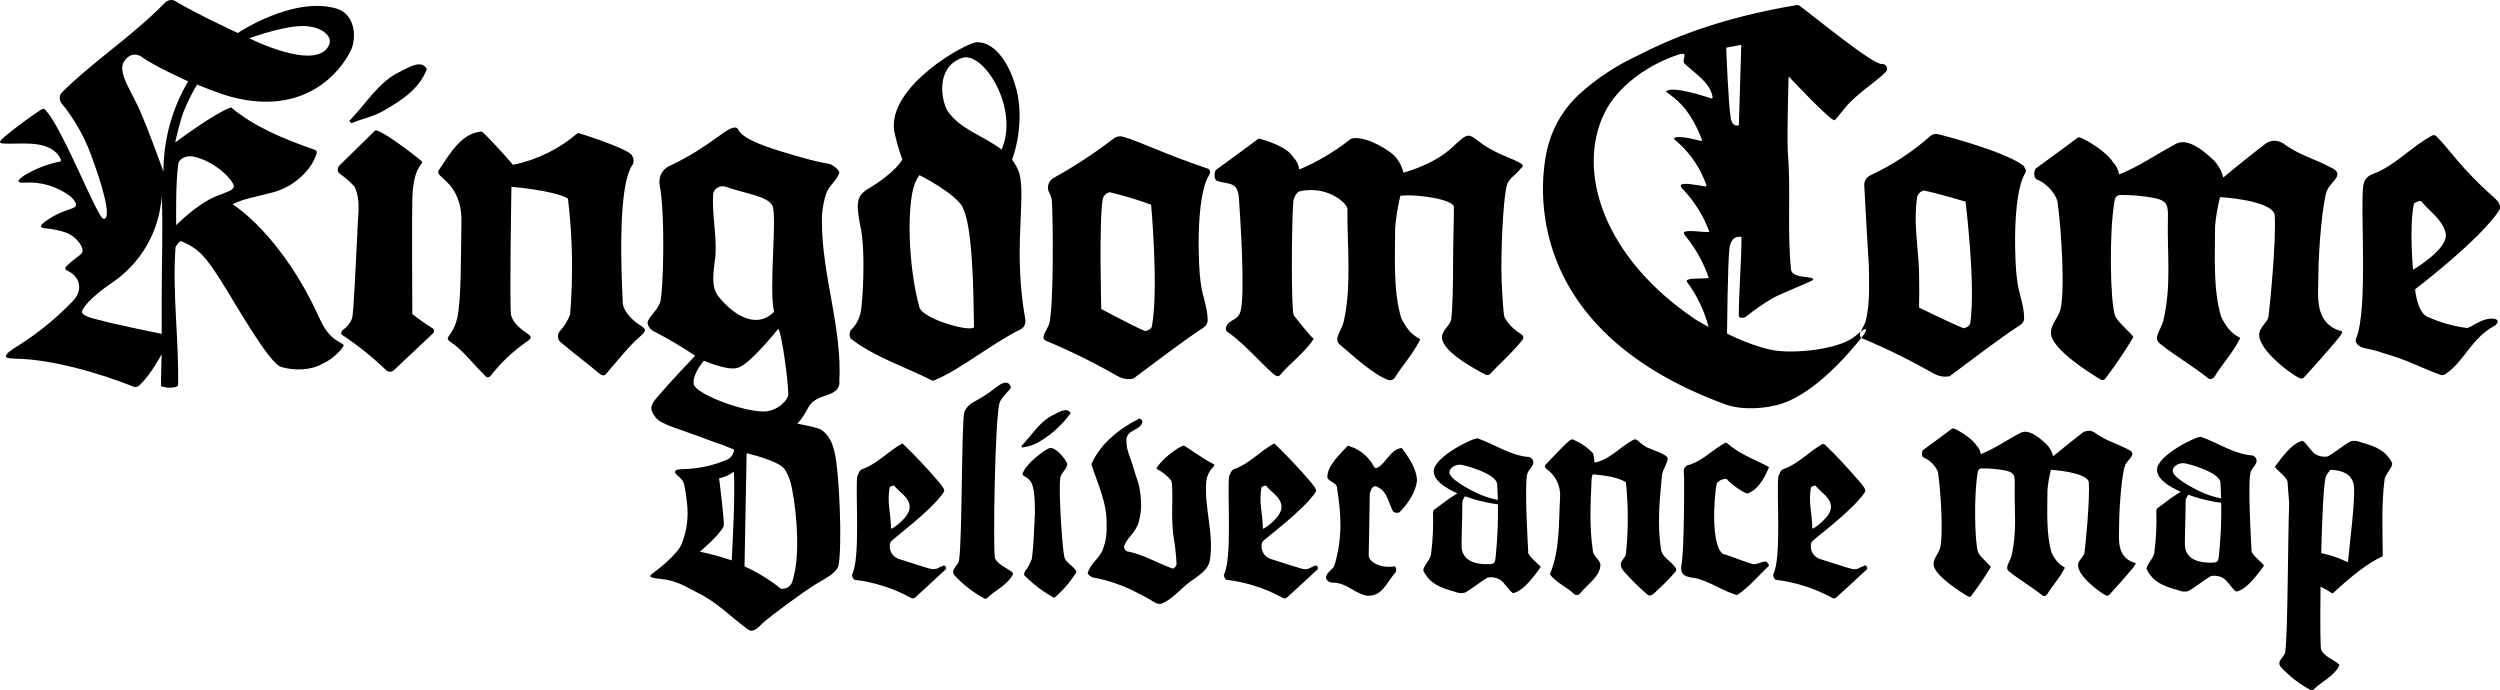 <?xml version="1.0" encoding="UTF-8"?>
<!DOCTYPE svg PUBLIC "-//W3C//DTD SVG 1.1//EN" "http://www.w3.org/Graphics/SVG/1.1/DTD/svg11.dtd">
<!-- Creator: CorelDRAW 2017 -->
<svg xmlns="http://www.w3.org/2000/svg" xml:space="preserve" width="193.803mm" height="53.51mm" version="1.1" style="shape-rendering:geometricPrecision; text-rendering:geometricPrecision; image-rendering:optimizeQuality; fill-rule:evenodd; clip-rule:evenodd"
viewBox="0 0 19380.3 5351"
 xmlns:xlink="http://www.w3.org/1999/xlink">
 <defs>
  <style type="text/css">
   <![CDATA[
    .fil0 {fill:black;fill-rule:nonzero}
   ]]>
  </style>
 </defs>
 <g id="Camada_x0020_1">
  <path class="fil0" d="M11847.22 4280.4c-2.47,-40.22 -31.4,-533.06 -6.7,-609.29 6.7,-24.66 35.28,-47.24 45.15,-76.51 4.55,-22.93 -9.27,-45.47 -31.78,-51.87 -141.11,-9.16 -264.2,-97.36 -397.9,-143.94 -28.58,-9.87 -337.61,141.13 -341.52,251.9 -3.85,110.76 211.66,194.38 352.77,230.68 141.11,36.37 264.97,43.08 259.33,18.38 -2.15,-9.56 -134.06,-15.17 -246.94,-63.85 -103.37,-44.46 -249.77,-129.13 -243.42,-176.39 6.35,-47.27 63.85,-59.27 87.49,-56.81 35.28,3.53 277.63,70.56 282.22,150.29 10.62,169.27 8.47,339.05 -6.38,508 -9.49,81.84 0,110.77 -49.71,112.53 -99.48,3.89 -202.5,-17.98 -218.02,-119.23 -4.94,-30.7 4.55,-218.72 4.55,-365.84 0,-16.57 50.49,-82.9 45.19,-88.89 -19.4,-21.17 -78.67,21.87 -128.05,53.27 -49.43,31.39 -87.53,64.91 -132.3,95.6 -7.69,5.22 -12.2,13.97 -11.99,23.29 3.53,110.06 -1.91,220.27 -16.23,329.48 -6.7,40.57 -70.55,99.84 -57.15,126.98 49.39,94.57 122.06,125.98 244.12,159.49 23.92,11.24 51.05,13.64 76.56,6.7 62.79,-35.28 116.77,-83.26 176.39,-117.12 32.42,-5.93 65.86,-0.29 94.5,15.87 33.2,20.11 67.07,79.38 94.94,100.54 9.52,7.4 11.64,3.49 22.22,0 70.56,-22.58 141.11,-118.53 197.91,-194.73 6.7,-13.76 -94.19,-79.73 -97.01,-119.94l0 0 1.76 1.41zm5607.06 -11.95c-2.51,-40.22 -31.43,-533.06 -6.74,-609.29 6.74,-24.66 35.28,-47.24 45.16,-76.51 4.55,-22.93 -9.25,-45.47 -31.75,-51.87 -141.11,-9.16 -264.2,-97.36 -397.9,-143.94 -28.61,-9.87 -337.65,141.13 -341.53,251.9 -3.84,110.76 211.67,194.38 352.78,230.68 141.11,36.37 264.97,43.08 259.33,18.38 -2.15,-9.56 -134.06,-15.17 -246.95,-63.85 -103.39,-44.46 -249.76,-129.13 -243.45,-176.39 6.35,-47.27 63.89,-59.27 87.53,-56.81 35.27,3.53 277.63,70.56 282.22,150.29 10.58,169.27 8.47,339.05 -6.39,508 -9.52,81.84 0,110.77 -49.7,112.53 -99.49,3.89 -202.5,-17.98 -218.05,-119.23 -4.91,-30.7 4.58,-218.72 4.58,-365.84 0,-16.57 50.48,-82.9 45.16,-88.89 -19.37,-21.17 -78.64,21.87 -128.06,53.27 -49.39,31.39 -87.49,64.91 -132.29,95.6 -7.66,5.22 -12.17,13.97 -11.96,23.29 3.49,110.06 -1.91,220.27 -16.23,329.48 -6.74,40.57 -70.56,99.84 -57.15,126.98 49.35,94.57 122.03,125.98 244.09,159.49 23.92,11.24 51.08,13.64 76.55,6.7 62.83,-35.28 116.8,-83.26 176.39,-117.12 32.42,-5.93 65.86,-0.29 94.54,15.87 33.16,20.11 67.03,79.38 94.9,100.54 9.53,7.4 11.68,3.49 22.23,0 70.55,-22.58 141.11,-118.53 197.94,-194.73 6.67,-13.76 -94.19,-79.73 -97.02,-119.94l0 0 1.77 1.41zm-1613.85 352.41c-95.92,-75.84 -197.24,-134.12 -266.28,-191.61 -36.97,-29.6 7.34,-73.42 19.79,-122.39 44.31,-192.64 20.07,-352.25 24.48,-544.61 1.98,-74.65 -1.94,-97.9 -67.06,-113.81 -63.43,-12.42 -127.99,-18.23 -192.62,-17.39 -14.07,2.35 -24.94,13.72 -26.7,27.9 -31.08,171.35 -24.45,547.31 2.68,623.18 17.18,36.97 97.93,103.54 97.93,113.36 -45.68,76.79 -95.78,150.95 -150.04,222 -4.69,8.67 -15.52,11.88 -24.23,7.22 -0.07,-0.03 -0.14,-0.1 -0.21,-0.14l0 0c-56.06,-33.29 -267.34,-164.74 -269.28,-251.13 0,-46.99 37.92,-79.06 50.66,-123.87 26.42,-93.02 6.14,-431.55 -13.69,-572.28 0,-36.47 -51.64,-106.71 -111.62,-129.46 -21.55,-8.08 -15.41,-52.15 -6.38,-59.24 9.06,-7.1 187.04,-135.85 222.74,-164.24 3.67,-3.13 8.57,-4.3 13.23,-3.17 29.6,8.06 146.83,78.55 178.19,132.16 18.31,18.12 30.09,41.79 33.51,67.33 111.87,-44.57 193.4,-105.03 297.18,-159.36 73.42,-51.91 178.44,52.13 211.46,82.24 25.61,25.91 43.57,58.33 51.89,93.74 36.02,-30.83 195.83,-159.1 222.04,-177.94 27.48,-23.63 67.17,-26.62 97.9,-7.33 89.11,65.58 165.2,81.51 258.97,130.94 81.49,36.96 0,73.4 -21.31,125.34 -21.31,51.89 -45.51,297.62 -46.25,472.65 0,93.74 -21.55,231.77 111.13,279.04 16.86,3.64 29.38,0 -2.93,41.35 -54.12,66.11 -148.59,171.33 -182.6,208.31 -6.17,8.29 -17.35,11.08 -26.7,6.57 -58.99,-29.35 -244.8,-171.32 -213.43,-253.54 11.5,-30.13 46.99,-56.81 46.99,-81.53 7.33,-56.76 42.58,-410.46 32.8,-546.32 -24.48,-77.57 -293.72,-92.53 -293.72,-92.53 -13.26,51.64 -22.29,104.28 -26.91,157.41 0,155.4 -11.75,338.28 32.8,486.33 56.27,115.3 108.66,103.55 100.58,118.72 -47.24,88.87 -87.88,125.83 -134.62,200.73 -5.4,10.58 -16.86,16.66 -28.65,15.14l0 0 -1.72 0.23zm2630.87 -309.13c-114.3,51.59 -245.49,156.01 -388.27,289.44 -25.8,-16.6 -57.04,-34.57 -93.71,-53.89 -3.32,243 -2.28,451.52 3.69,486.91 17.99,49.75 100.54,84.67 120.3,100.55 19.75,15.87 26.81,16.93 15.52,35.27 -46.21,79.02 -131.58,113.59 -192.97,174.27 -6.35,6.78 -16.37,8.65 -24.69,4.59 -86.22,-46.5 -164.19,-106.93 -230.72,-178.86 -37.75,-47.62 35.28,-79.02 35.28,-119.94 20.02,-135.65 19.53,-871.94 30.24,-1148.31 -1.71,-20.48 -12.64,-163.43 -12.7,-165.25l0 0c-2.82,-40.21 -103.71,-106.18 -97.01,-119.94 56.8,-76.2 127.35,-172.15 197.91,-194.73 10.58,-3.49 12.7,-7.4 22.22,0 27.87,21.16 61.74,80.43 94.94,100.54 28.64,16.16 62.08,21.8 94.5,15.87 59.62,-33.86 113.6,-81.84 176.39,-117.12 25.51,-6.94 52.64,-4.54 76.56,6.7 122.06,33.51 194.73,64.92 244.12,159.49 13.4,27.14 -50.45,86.41 -57.15,126.98 -25.73,196.22 -15.49,399.54 -14.45,597.43zm-476.97 -24.23c34.04,7.91 60.19,14.61 78.47,20.12 36.48,11.12 79.62,28.02 128.99,50.7 10.25,-121 60.27,-503.4 45.13,-597.11 -13.62,-88.82 -94.58,-116.56 -181.41,-119.4 -16.97,20.17 -32.65,41.45 -37.22,58 -15.66,65.29 -27.22,318.63 -33.96,587.69zm-6934.86 -580.01l0 0zm2310.69 589.8c74.44,23.32 129.12,49.77 215.16,74.83 35.28,9.17 74.47,-25.06 108.69,-18 8.82,11.3 27.17,27.17 15.88,35.28 -83.96,79.03 -151.7,162.99 -244.48,223.98 -117.83,-35.27 -190.18,-95.22 -310.09,-129.08 -40.92,-11.28 -141.11,0 -119.94,-105.83 21.16,-105.83 23.28,-679.45 17.95,-717.59 -5.15,-26.63 12.17,-52.49 38.84,-57.82l6.35 0c114.97,-41.97 167.22,-109.73 274.82,-169.68 4.9,-2.75 11,-2.02 15.13,1.75 101.28,91.04 241.69,137.56 325.65,185.93 -20.11,40.57 -61.07,160.86 -162.98,203.55 -13.41,9.16 -122.77,-59.97 -165.81,-111.83 -29.21,-2.01 -57.57,10.19 -76.23,32.8 -25.05,113.25 -47.95,520.35 61.06,554.58l0 -2.87zm-1377.95 -659.65c-20.85,-14.82 -18.34,-25.06 -11.29,-35.28 64.21,-64.56 176.39,-189.09 202.11,-195.8 8.96,-0.9 17.92,1.61 25.05,7.05 53.23,23.4 101.24,57.23 141.11,99.49 7.12,23.57 10.65,48.06 10.62,72.68 108.65,-15.87 199.32,-119.6 294.21,-171.83 11.72,-10.22 29.21,-10.22 40.93,0 20.6,19.85 43.32,37.35 67.73,52.23 107.6,45.86 182.74,65.62 162.98,101.96 -8.82,43.04 -43.04,83.61 -43.04,129.11 -17.99,185.53 -35.27,373.6 -6.7,559.15 6.7,58.91 68.09,88.2 100.86,129.09 18.73,23.31 23.32,27.9 10.62,47.3 -44.7,51.58 -92.43,100.47 -142.91,146.41 -44.1,43.39 -59.59,48.32 -88.51,16.93 -60.33,-52.67 -117.02,-109.36 -169.69,-169.69 -53.98,-70.56 6.7,-83.61 17.99,-129.15 19.23,-185.84 19.23,-373.23 0,-559.11 -67.73,-40.61 -154.52,-50.09 -230.72,-58.91 -27.86,-3.19 -32.1,-5.3 -35.27,35.27 -8.47,187.68 -17.99,364.41 9.17,549.98 0,45.16 58.91,79.38 58.91,113.25 0,90.66 -101.95,151.69 -160.86,226.48 -12.1,11.39 -30.94,11.39 -43.04,0 -58.56,-56.45 -135.82,-83.61 -187.68,-151.7 79.02,-187.67 67.73,-398.29 79.02,-595.13 6.7,-85.87 -31.78,-168.99 -101.6,-219.44l0 -0.34zm-1405.82 977.89c-105.83,-27.2 -147.11,-99.48 -262.46,-99.48 -20.99,-1.06 -39.06,-15.17 -45.16,-35.28 0,-45.15 61,-68.08 67.73,-101.96 61.03,-215.22 52.21,-380.28 18,-599.72 0,-35.28 -74.79,-52.2 -74.79,-79.37 0,-90.66 90.66,-169.72 158.39,-244.45 73.56,19.18 137.76,64.1 180.98,126.63 15.87,15.87 22.58,61.03 49.74,43.03 67.73,-35.28 101.92,-145 188.03,-151.68 56.45,74.77 117.83,169.68 117.83,253.64 -9.17,86.08 -67.73,176.39 -135.82,244.47 -16.51,7.55 -35.84,4.97 -49.74,-6.7 -35.28,-67.73 -45.16,-151.69 -113.24,-185.57 -49.75,-35.28 -67.74,35.28 -67.74,67.75 -2.11,141.11 -5.99,414.51 -7.79,458.61 -1.73,44.09 81.17,101.59 194.41,85.71 15.88,-6.69 22.58,27.18 15.88,43.05 -78,87.48 -106.19,198.22 -235.34,182.39l1.09 -1.07zm-1187.8 -987.77c22.22,-24.34 17.29,-26.1 0,-35.28 -56.8,-25.4 -211.66,-137.21 -222.24,-138.63 -10.58,-1.41 -135.11,65.94 -208.49,170.38 -3.88,5.29 -4.24,8.82 5.29,14.47 40.64,21.19 76.62,50.34 105.83,85.71 11.29,16.94 9.18,144.64 8.12,207.44 -1.06,62.8 0,135.82 6.7,203.55 14.15,78.6 23.21,158.02 27.16,237.78 -3.1,15.31 -13.12,28.36 -27.16,35.27 -124.53,-43.03 -226.48,-110.77 -362.3,-135.81 -10.13,-9.14 -16.51,-21.74 -17.99,-35.28 25.04,-76.91 89.6,-101.6 115,-194.73 13.41,-48.19 19.23,-98.19 17.29,-148.17 -1.17,-33.73 -4.59,-67.32 -10.23,-100.54 -6.28,-34.62 -15.84,-68.47 -28.58,-101.26 -8.47,-25.04 -26.81,-88.19 -27.87,-91.36 -27.16,-83.61 -47.27,-111.14 -47.27,-194.74 6.7,-79.01 108.66,-67.74 124.53,-135.81 -2.12,-12.45 -10.76,-22.81 -22.58,-27.15 -153.81,76.88 -305.5,196.84 -373.59,355.23 49.74,153.8 124.53,305.5 117.83,468.49 4.13,63.78 -5.12,127.7 -27.17,187.68 -22.57,68.09 -101.95,117.82 -117.82,185.55 -6.71,6.67 15.87,25.05 35.27,35.28 121.68,21.77 239.22,62.27 348.55,119.94 46.67,22.3 92,47.28 135.82,74.8 15.45,9.98 34.29,13.3 52.21,9.17 101.95,-43.04 158.4,-135.82 260.35,-196.86 52.21,-40.57 101.94,-74.78 113.23,-135.82 35.28,-211.66 -45.15,-407.45 -27.16,-618.06 4.58,-37.5 20.74,-72.64 46.21,-100.54l1.06 -0.7zm-1481.66 -169.32c83.61,-86.1 144.99,-194.76 253.65,-244.51 38.45,-17.98 101.95,-61.02 129.12,-11.26 -60.93,84.57 -137.73,156.46 -226.13,211.67 -42.2,28.58 -90.56,46.85 -141.11,53.26 -6.35,7.4 -15.17,-9.89 -15.17,-9.89l-0.36 0.73zm80.79 881.93c17.99,-129.13 17.99,-249.07 25.05,-366.53 0,-86.09 -2.47,-201.44 -35.28,-244.48 -32.81,-43.04 -67.73,-35.28 -58.92,-61.03 25.76,-75.85 176.39,-189.1 211.67,-195.42 35.28,-6.38 100.19,59.6 127.35,109.34 25.05,35.28 -40.92,79.02 -47.62,119.95 -15.88,86.07 13.76,543.27 31.75,620.14 15.87,40.6 56.44,58.95 83.61,92.81 9.35,7.35 10.97,20.85 3.63,30.24 -0.03,0.04 -0.07,0.07 -0.1,0.11l-3.53 3.52c-44.42,69.93 -99.38,132.5 -162.99,185.56 -83.25,-45.39 -159.52,-102.54 -226.48,-169.72 -10.58,-7.72 -9.52,-17.25 0,-35.28 21.7,-27.09 38.52,-57.74 49.74,-90.62l0 0 2.12 1.41zm-342.55 294.21c-6.35,6.78 -16.37,8.65 -24.69,4.59 -86.22,-46.5 -164.19,-106.93 -230.72,-178.86 -37.75,-47.62 35.28,-79.02 35.28,-119.94 25.05,-169.69 17.99,-1068.22 40.92,-1147.59 45.16,-90.68 78.67,-57.84 249.06,-192.26 92.43,-73.01 109.72,-7.42 111.48,3.16 1.76,10.61 -77.61,80.44 -88.9,121.37 -35.28,147.1 -49.74,1113.72 -35.28,1199.44 17.99,49.75 100.54,84.67 120.3,100.55 19.75,15.87 26.81,16.93 15.52,35.27 -46.21,79.02 -131.58,113.59 -192.97,174.27zm6395.5 -537.27c0,9.16 154.16,-92.79 142.88,-176.39 -7.06,-68.09 -74.79,-101.96 -117.83,-153.82 -6.74,-9.2 -25.05,6.7 -35.28,6.7 -25.05,113.25 8.82,215.19 8.82,323.85l0 0 1.41 -0.34zm398.64 287.51c10.09,-3.63 21.17,1.61 24.8,11.72 3.25,8.98 -0.56,18.97 -8.93,23.56 -68.47,64.91 -188.38,173.21 -230.04,211.67 -8.47,7.82 -20.99,9.23 -31.01,3.53 -136.42,-75.01 -286.03,-122.95 -440.62,-141.12 -10.55,-10.19 -17.04,-23.85 -18.35,-38.46 68.06,-124.56 25.05,-645.22 40.93,-762.7 11.29,-25.05 17.99,-52.21 45.15,-58.91 113.6,-41.63 186.97,-129.14 293.51,-190.16 7.13,-4.02 16.06,-2.88 21.88,2.84 98.07,92.41 185.56,191.19 277.63,296.32 13.76,20.47 40.92,45.16 35.28,68.09 -94.9,147.11 -400.4,366.53 -416.28,391.59 -18.02,52.46 9.03,109.74 61.03,129.12 74.79,22.57 151.7,49.73 237.77,74.78 61.74,20.47 81.85,-17.64 108.66,-18.34l0 0 -1.41 -3.53zm-4656.67 -287.51c0,9.16 153.81,-92.79 141.11,-176.39 -6.7,-68.09 -74.79,-101.96 -117.82,-153.82 -6.74,-9.2 -25.05,6.7 -35.28,6.7 -25.05,113.25 9.17,215.19 9.17,323.85l0 0 2.82 -0.34zm398.29 287.51c10.09,-3.63 21.17,1.61 24.8,11.72 3.24,8.98 -0.57,18.97 -8.93,23.56 -68.44,64.55 -188.03,173.21 -229.65,211.67 -8.61,7.87 -21.28,9.3 -31.4,3.53 -136.39,-75.04 -286,-122.99 -440.62,-141.12 -10.48,-10.19 -16.86,-23.88 -17.99,-38.46 67.73,-124.56 25.04,-645.22 40.92,-762.7 11.29,-25.05 17.99,-52.21 45.15,-58.91 117.83,-43.04 192.27,-135.82 305.51,-196.87 100.93,96.92 196.92,198.84 287.51,305.53 13.76,20.45 40.57,45.14 35.28,68.04 -95.25,147.15 -400.75,366.58 -416.63,391.62 -17.85,52.46 9.17,109.58 61,129.12 74.82,22.57 151.73,49.74 237.8,74.78 62.06,20.47 82.2,-17.28 108.66,-17.98l0 0 -1.41 -3.53zm-3280.82 -287.51c0,9.16 153.81,-92.79 141.11,-176.39 -6.71,-68.09 -74.79,-101.96 -117.83,-153.82 -6.7,-9.2 -25.05,6.7 -35.28,6.7 -25.05,113.25 9.17,215.19 9.17,323.85l0 0 2.83 -0.34zm398.28 287.51c10.09,-3.63 21.2,1.61 24.8,11.72 3.21,8.98 -0.56,18.97 -8.92,23.56 -68.44,64.55 -188.03,173.21 -229.66,211.67 -8.57,7.87 -21.27,9.3 -31.4,3.53 -136.38,-75.04 -286,-122.99 -440.62,-141.12 -10.44,-10.23 -16.83,-23.88 -17.99,-38.46 67.73,-124.56 25.05,-645.22 40.92,-762.7 11.29,-25.05 17.99,-52.21 45.16,-58.91 117.83,-43.04 192.26,-135.82 305.5,-196.87 100.97,96.89 196.92,198.84 287.52,305.53 13.76,20.45 40.92,45.14 35.27,68.04 -94.89,147.15 -400.75,366.58 -416.27,391.62 -17.85,52.46 9.17,109.58 61.03,129.12 74.79,22.57 151.69,49.74 237.77,74.78 62.09,20.47 82.2,-17.28 108.66,-17.98l0 0 -1.77 -3.53zm-1156.76 -525.99c-11.99,-78.32 -25.75,-164.4 -73.37,-227.54 -58.92,-65.63 -290.34,-117.84 -290.34,-117.84l-16.23 877.37c101.07,45.43 195.93,103.64 282.22,173.2 42.05,5.23 81.21,-22.21 90.67,-63.5 61.03,-197.9 29.63,-497.05 7.76,-641.34l0 0 -0.71 -0.35zm-464.61 -200.73c-33.51,24.45 -71.89,41.41 -112.53,49.73 0,0 44.8,345.38 35.28,372.54 -35.28,72.32 -184.51,196.5 -184.51,196.5 83.68,17.07 166.16,39.57 246.95,67.38 0,0 29.98,-516.11 16.58,-685.8l0 0 -1.77 -0.35zm811.39 733.78c-27.16,61.02 -115.35,99.44 -188.03,144.98 -72.67,45.52 -339.37,237.78 -400.75,296.69 -35.28,35.28 -72.32,72.28 -108.66,47.63 -137.93,-99.48 -239.18,-211.67 -394.76,-287.17 -87.49,-43.04 -153.81,-92.43 -280.45,-105.83 -57.86,-6.34 -105.84,-11.99 -76.2,-35.28 29.63,-23.32 203.55,-149.57 237.77,-243.8 38.77,-101.04 51.64,-210.18 37.39,-317.5 -4.94,-31.71 -13.4,-141.11 -35.28,-168.59 -14.32,-17.01 -30.3,-32.63 -47.62,-46.57 -15.17,-17.29 -19.76,-39.86 57.5,-39.86 118.85,-3.17 235.98,-29.14 345.02,-76.56 26.28,-16.18 43.53,-43.71 46.57,-74.44 0,0 -198.62,-83.23 -279.76,-111.11 -329.14,-112.21 -299.51,-231.44 -292.8,-260.72 13.76,-97.01 130.88,-178.14 150.99,-178.14 20.1,0 15.87,11.64 155.22,125.95 201.08,165.09 865.36,216.93 944.38,271.64 60.68,41.96 86.08,105.84 101.96,178.84 35.27,145 61.03,735.9 27.16,881.95l0 0 0.35 -2.11zm6981.47 -3421.95c0,0 -48.33,23.99 -62.8,-54.68 -19.05,-103.36 -35.28,-545.75 -35.28,-545.75l116.77 -21.87 -18.69 622.3zm-341.49 1502.48c-702.74,-473.43 -922.9,-1139.47 -700.62,-1595.97 100.89,-207.43 341.49,-380.64 585.26,-456.84 14.82,0 35.28,-10.94 35.28,10.93 0,21.87 -14.82,43.75 0,62.09 83.6,80.08 200.37,145.7 218.33,262.12 0,7.05 -4.9,10.58 -20.07,5.29 -15.21,-5.29 -294.92,-100.19 -342.2,-51.51 10.94,10.41 22.72,19.83 35.28,28.22 76.91,55.04 161.93,137.94 243.42,343.96 0,2.82 2.11,13.76 -6.03,12 -8.08,-1.77 -194.35,-53.63 -211.67,-18 8.75,10.34 18.87,19.48 30.02,27.17 101.92,90.84 178.86,206.16 223.66,335.14l0 0 -5.33 8.82c-66.99,-9.53 -194.34,-38.81 -195.43,-4.95 2.85,9.29 8.25,17.58 15.55,23.99 89.89,93.83 159.74,204.98 205.32,326.67 0.74,2.09 1.3,4.2 1.76,6.36 -35.27,6.7 -211.66,-26.46 -197.2,12.35 4.09,8.2 9.35,15.79 15.52,22.58 76.38,95.06 136,202.44 176.39,317.5 0.11,1.39 0.11,2.83 0,4.22 -32.81,9.52 -195.79,-6.34 -166.86,32.11 76.87,104.32 133.35,222.21 166.51,347.49 0,0 -84.7,-45.85 -107.95,-61.4l0 0 1.06 -0.34zm1449.53 -1975.56c-82.17,-5.64 -503.74,-352.77 -635,-450.85 -6.88,-5.39 -15.63,-7.83 -24.31,-6.7 -608.19,101.6 -987.78,264.59 -1234.72,392.29 -166.37,76.94 -319.94,178.89 -455.44,302.3 -107.53,100.36 -186.76,227.29 -229.66,367.98 -72.7,233.18 -269.55,1432.96 1364.86,2032.34 126.33,46.58 317.5,38.1 453.36,-10.22 234.56,-83.24 479.07,-345.38 621.21,-529.17 14.49,-21.88 51.5,-90.65 -63.82,8.82 -115.36,99.48 -427.57,134.76 -599.72,116.4 -172.16,-18.32 -396.53,-134.38 -396.53,-134.38 0,0 5.3,-564.45 19.05,-662.18 14.82,-109.36 93.14,-86.43 93.14,-86.43 0,192.98 -20.85,419.82 -20.85,609.24 0,19.77 30.72,23.64 56.48,7.78 66.81,-53.79 137.55,-102.5 211.66,-145.7 64.21,-35.28 302.33,-128.78 306.92,-137.94 18.35,-35.28 -151.34,-6 -169.37,-75.14 -32.77,-302.34 0,-615.61 -25.72,-910.87 -7.05,-160.16 6,-592.67 6,-592.67 0,0 335.49,358.07 357.37,339.73 29.63,-26.11 70.55,-95.96 149.93,-168.28 123.82,-110.06 209.9,-160.51 253.26,-215.19 8.22,-19.19 -0.67,-41.35 -19.87,-49.53 -4.86,-2.08 -10.09,-3.14 -15.41,-3.04l0 0 -2.82 1.41zm4118.36 1594.55c0,0 282.22,-166.16 252.59,-284.68 -25.4,-105.83 -117.16,-160.17 -184.86,-242.01 -10.58,-14.1 -35.28,-2.83 -60.32,12.36 -39.16,176.39 -7.41,513.98 -7.41,513.98l0 0.35zm611.01 378.53c35.28,0 67.03,14.81 25.05,53.26 -185.95,97.4 -239.54,282.22 -388.06,378.89 -12.31,7.51 -27.55,8.3 -40.6,2.14 -176.39,-67.04 -253.26,-114.31 -433.57,-165.46 -111.79,-40.22 -150.25,-33.15 -183.05,-51.86 -50.1,-28.94 -33.16,-59.97 -29.28,-70.56 89.95,-232.48 28.22,-995.55 52.17,-1173.34 3,-42.11 30.73,-78.45 70.56,-92.42 176.39,-64.91 290.72,-204.61 458.61,-297.39 10.44,-7.91 24.83,-7.91 35.28,0 99.16,97.71 196.53,253.96 438.89,468.12 53.97,47.64 63.81,70.56 53.27,105.84 -149.23,231.07 -654.41,615.25 -654.41,615.25 0,0 14.82,172.86 92.08,211.67 96.73,44.04 199.42,73.67 304.8,87.83 36.69,3.89 105.13,-71.97 198.26,-71.97zm-8546.04 478.38c-116.81,-35.27 -284.38,-193.34 -383.82,-276.22 -53.27,-42.68 10.58,-105.84 28.57,-176.39 64.21,-277.29 26.46,-599.73 29.28,-876.31 0,-41.27 -152.43,-184.15 -369,-136.88 -25.4,5.65 -48.33,53.63 -50.45,79.72 -13.79,165.47 -17.29,853.39 3.84,881.94 21.21,28.58 154.91,196.88 154.91,178.86 -45.86,87.85 -211.67,219.45 -257.18,279.78 -6.73,12.5 -22.4,17.19 -34.89,10.43 -0.14,-0.07 -0.24,-0.13 -0.38,-0.2l0 0c-65.3,-38.84 -241.66,-250.12 -374.3,-338.31 -22.93,-15.19 -17.64,-40.58 0,-63.53 28.57,-35.28 80.43,-33.14 98.78,-97.7 38.1,-134.07 -2.83,-735.2 -12,-874.19 -9.17,-139 -82.2,-105.83 -168.27,-136.88 -31.05,-11.64 -22.23,-75.14 -9.53,-85.37 12.7,-10.23 269.52,-195.79 321.38,-236.71 5.19,-4.55 12.35,-6.28 19.05,-4.59 42.69,11.64 211.67,62.09 256.82,141.11 26.39,26.11 43.4,60.22 48.3,97.02 137.48,-58.07 266.63,-133.95 384.21,-225.78 13.44,-12.49 31.43,-18.98 49.74,-17.99 118.54,0 260.7,98.07 298.8,132.64 36.98,37.61 62.73,84.74 74.44,136.18 304.8,-89.96 391.23,-215.55 429.33,-242.72 63.5,-58.91 82.9,-56.09 141.11,-10.58 124.89,99.48 246.95,132.29 314.68,167.22 67.73,34.92 35.28,37.39 9.17,70.55 -19.4,25.05 -70.55,59.63 -87.13,97.71 -28.93,65.63 -46.92,403.6 -47.98,655.82 0,92.42 12.7,349.97 23.95,381.36 26.53,48.28 64.63,89.25 110.81,119.23 38.81,25.42 47.94,35.28 17.99,70.55 -77.96,95.25 -187.68,192.27 -236.36,246.95 -9.07,11.94 -25.26,15.91 -38.81,9.53 -86.43,-46.57 -378.88,-199.33 -333.37,-316.09 16.58,-43.4 67.38,-81.84 67.38,-117.47 10.94,-81.84 13.76,-287.51 13.76,-365.48 0,-199.33 7.72,-439.55 6.7,-500.24 -1.06,-60.69 -294.22,-103.37 -415.22,-87.49 -19.22,81.26 -32.67,163.78 -40.21,246.94 0,224.01 -16.97,487.54 47.27,700.98 81.49,166.14 156.63,149.22 144.99,171.1 -68.12,128.05 -126.3,181.32 -193.68,289.29 -8.78,14.36 -24.83,22.66 -41.62,21.5l0 0 -1.06 0.71zm6354.58 -10.22c-138.28,-109.39 -284.33,-193.34 -383.82,-276.23 -53.27,-42.69 10.59,-105.83 28.58,-176.39 63.85,-277.64 28.92,-507.65 35.27,-784.93 2.83,-107.61 -2.85,-141.11 -96.66,-164.07 -91.47,-17.86 -184.46,-26.24 -277.63,-25.04 -20.29,3.45 -35.92,19.79 -38.46,40.23 -44.8,246.94 -35.27,788.8 3.89,898.16 24.69,53.29 141.11,149.23 141.11,163.36 -65.9,110.72 -138.08,217.56 -216.26,319.95 -6.77,12.52 -22.36,17.18 -34.89,10.43 -0.1,-0.07 -0.24,-0.14 -0.38,-0.21l0 0c-80.79,-47.95 -385.24,-237.39 -388.06,-361.94 0,-67.73 54.68,-113.95 73.03,-178.51 38.1,-134.04 8.81,-621.93 -19.76,-824.78 0,-52.56 -74.44,-153.82 -160.87,-186.63 -31.04,-11.64 -22.22,-75.13 -9.17,-85.36 13.05,-10.23 269.52,-195.79 321.03,-236.72 5.22,-4.51 12.31,-6.21 19.05,-4.58 42.68,11.64 211.67,113.24 256.82,190.5 26.35,26.1 43.36,60.22 48.33,97.01 161.22,-64.2 278.7,-151.34 428.27,-229.66 105.84,-74.79 257.18,75.14 304.8,118.54 36.83,37.32 62.73,84.06 74.79,135.1 51.83,-44.44 282.22,-229.3 319.97,-256.46 39.62,-34.08 96.84,-38.38 141.11,-10.58 128.41,94.54 238.13,117.47 373.24,188.73 117.48,53.24 0,105.84 -30.69,180.63 -30.69,74.77 -65.62,428.97 -66.67,681.22 0,135.1 -31.08,334.09 160.16,402.15 24.34,5.28 42.33,0 -4.24,59.61 -77.96,95.25 -214.13,246.95 -263.17,300.24 -8.89,11.98 -25.01,15.98 -38.49,9.5 -84.98,-42.33 -352.77,-246.94 -307.58,-365.45 16.54,-43.41 67.73,-81.86 67.73,-117.49 10.55,-81.84 61.38,-591.61 47.24,-787.4 -35.28,-111.83 -423.34,-133.37 -423.34,-133.37 -19.12,74.45 -32.1,150.3 -38.77,226.86 0,224.01 -16.97,487.52 47.27,700.96 81.14,166.15 156.64,149.23 145,171.11 -68.12,128.05 -126.65,181.31 -194.03,289.28 -7.76,15.26 -24.27,24.02 -41.28,21.84l0 0 -2.47 0.39zm-8588.71 -542.59c0,0 233.18,124.91 338.66,171.1 14.11,0 53.98,-16.22 54.68,-40.93 51.86,-293.86 -7.05,-939.08 -7.05,-939.08 -104.57,-38.32 -211.28,-70.48 -319.62,-96.31 -27.06,4.52 -48.72,24.82 -55.03,51.51 -30.34,170.02 -11.64,853.37 -11.64,853.37l0 0.34zm130.52 522.47c-181.18,-104.52 -368.86,-197.27 -561.97,-277.65 -42.69,-25.03 10.58,-78.31 28.57,-131.56 35.28,-149.6 28.93,-794.12 20.47,-947.23 -2.47,-47.97 -29.29,-70.56 -31.05,-100.89 -1.59,-31.89 13.86,-62.23 40.57,-79.72 165.56,-90.95 323.74,-194.74 473.08,-310.45 19.29,-13.23 43.42,-17.25 65.96,-10.93 123.12,32.1 311.86,130.88 657.93,246.94 22.22,7.41 25.04,28.57 10.58,53.27 -105.82,170.74 -81.84,722.12 -64.2,828.66 9.53,94.56 52.56,189.45 54.67,291.41 0.11,23.83 -11.81,46.12 -31.75,59.24 -189.43,125.24 -352.76,254.36 -545.73,396.21 -39.8,8.29 -81.21,2.06 -116.77,-17.64l-0.36 0.34zm6208.88 -534.11c0,0 237.42,117.49 343.96,160.18 14.47,0 53.62,-17.64 53.62,-42.69 42.69,-295.3 -37.04,-938.42 -37.04,-938.42 0,0 -204.96,-61.36 -322.44,-86.07 -26.88,5.43 -47.83,26.43 -53.3,53.27 -25.05,170.76 0,330.91 10.62,490.71 10.58,131.59 4.58,363.02 4.58,363.02zm119.91 515.78c-181.15,-104.42 -368.86,-197.03 -561.94,-277.3 -42.68,-25.05 10.59,-78.3 28.58,-131.6 35.28,-149.57 24.69,-284.69 24.69,-426.85 -11.29,-168.62 -28.57,-490.36 -35.28,-618.41 -5.08,-34.31 12.03,-68.09 42.69,-84.32 172.3,-79.8 331.96,-184.54 473.78,-310.8 17.57,-11.6 39.23,-15.2 59.62,-9.87 119.24,31.04 534.11,144.63 661.46,246.94 0,10.58 25.05,28.54 10.55,53.27 -105.84,170.73 -81.46,722.14 -63.82,828.68 9.49,96.66 54.33,193.32 54.68,297.74 0.07,19.87 -9.88,38.43 -26.46,49.39 -191.91,126.64 -356.66,256.45 -551.04,399.69 -40.04,8.38 -81.77,2 -117.51,-17.98l0 1.42zm-7535.99 -2451.47c-176.39,55.74 -183.8,269.17 -119.59,404.28 95.95,149.58 274.46,193.33 423.33,306.92 140.76,-318.2 -140.05,-762.7 -303.74,-711.2zm4.94 1162.05c-59.62,-114.3 -337.96,-252.59 -337.96,-252.59 -14.4,19.85 -26.25,41.41 -35.28,64.19 -63.85,166.17 -53.27,640.32 35.28,960.27 28.57,95.97 425.8,202.15 423.33,149.58 -4.59,-276.22 -10.23,-773.99 -87.14,-921.45l1.77 0zm447.32 942.64c-197.91,93.8 -479.07,317.5 -654.05,388.05 -18.34,7.4 -20.81,15.16 -38.45,6 -192.62,-98.78 -445.56,-180.29 -625.83,-322.81 -10.73,-20.06 -10.73,-44.13 0,-64.21 44.94,-42.38 73.66,-99.18 81.14,-160.52 10.23,-60.66 35.28,-418.73 0,-615.24 -35.28,-186.62 -49.39,-259.27 53.27,-319.96 214.49,-127.35 266.7,-227.58 266.7,-227.58 -27.13,-72.88 -48.58,-147.77 -64.21,-223.97 -47.27,-347.49 558.1,-683.69 642.06,-685.45 149.93,-2.82 254.35,187.68 293.51,322.79 67.73,202.85 32.1,444.5 -21.17,587.02 23.88,32.39 43.01,68.05 56.8,105.84 52.21,208.49 -51.51,591.6 46.21,1135.58 5.19,30.16 -9.63,60.19 -36.69,74.46l0.71 0zm-2366.43 -572.93c-10.59,105.83 -42.69,242.01 25.04,319.96 92.43,117.48 279.76,266.71 429.33,117.48 -42.68,-184.86 27.17,-750.7 -14.11,-825.14 -41.27,-74.44 -216.6,-92.44 -362.3,-145.36 -40.43,-12.32 -83.22,10.49 -95.53,50.94 -0.04,0.07 -0.04,0.15 -0.07,0.23l0 2.11c-10.94,160.17 28.22,320.32 17.64,480.14l0 -0.36zm564.44 1079.48c0,-105.83 -49.74,-474.1 -77.26,-511.14 0,0 -221.19,278.32 -314.32,303.03 -81.85,25.05 -262.47,-55.4 -262.47,-55.4 0,0 -93.13,107.6 -78.67,182.39 14.47,74.8 378.18,213.8 546.45,211.66 107.95,-3.88 186.27,-93.5 186.27,-130.54zm397.93 -90.29c-17.63,120.99 -174.27,70.56 -241.65,187.69 -60.68,110.42 -70.55,123.82 -242,256.11 -171.45,132.29 -399.35,48.67 -543.63,-6.71 -211.67,-80.45 -355.6,-114.31 -397.94,-168.99 -52.56,-67.39 -40.21,-97.7 10.59,-157.68 99.13,-117.14 294.92,-322.09 294.92,-322.09 -104.04,-69.86 -212.06,-133.6 -323.5,-190.85 -28.57,-14.13 -53.27,-53.26 -42.69,-78.3 25.05,-53.29 74.44,-82.92 95.96,-149.59 21.52,-66.68 41.63,-670.28 -6.35,-914.41 -7.02,-60.47 27.2,-118.21 83.61,-141.1 315.38,-147.46 445.56,-311.19 510.47,-293.55 35.28,9.91 -22.23,70.56 341.49,181.72 363.71,111.12 365.12,90.66 388.05,100.89 22.93,10.23 70.56,42.69 70.56,67.73 -17.64,53.28 -70.56,92.43 -95.96,145.69 -26.77,72.84 -40.04,149.96 -39.16,227.55 0,426.86 159.81,828.67 134.76,1255.55l0 0 2.47 0.34zm-3111.14 -1643.94c87.48,-127.71 176.39,-295.28 337.96,-305.86 95.6,86.78 240.95,258.23 240.95,258.23 186.09,-37.75 359.33,-122.8 503.06,-246.94 10.58,0 364.06,114.3 412.04,165.45 19.86,20.21 25.72,50.38 14.82,76.55 -56.09,76.91 -116.77,303.38 -78.32,1081.27 6.35,55.39 68.09,124.87 124.53,160.88 56.45,35.96 68.44,44.44 2.12,99.83 -73.38,61.01 -208.49,230 -237.42,261.38 -28.93,31.42 -31.4,55.05 -87.84,6.03 -56.45,-49.05 -211.67,-167.95 -282.23,-228.28 -25.92,-21.55 -29.42,-60.04 -7.86,-85.95 0.03,-0.04 0.07,-0.07 0.1,-0.1l0 0c34.89,-37.66 62.09,-81.76 80.08,-129.84 24.7,-299.31 19.16,-600.34 -16.58,-898.52 -105.83,-64.2 -438.15,-91.36 -438.15,-91.36 0,0 -15.52,893.22 -3.52,987.77 7.4,56.81 67.73,109.35 114.65,141.12 39.51,27.15 59.62,39.5 3.17,74.44 -99.02,69.62 -187.85,152.73 -263.87,246.94 -32.11,50.09 -53.27,17.64 -67.74,0 -79.73,-76.55 -157.69,-182.77 -254.01,-246.94 -27.85,-18.36 -26.1,-30.69 -14.11,-46.24 31.25,-40.83 53.39,-87.84 64.92,-137.92 33.16,-141.11 27.87,-503.07 32.81,-744.02 6.35,-311.5 -208.49,-347.83 -176.39,-398.31l0 0 -3.17 0.39zm-689.34 -388.06c131.59,-135.11 227.56,-305.86 398.3,-384.17 60.31,-28.58 160.15,-95.96 202.84,-17.64 -61.03,156.98 -194.38,241.65 -336.55,323.49 -70.56,42.66 -164.03,61.39 -239.53,92.79 -10.95,10.58 -25.06,-14.47 -25.06,-14.47l0 0zm61.74 881.95c0,-135.12 33.15,-253.3 -20.47,-370.79 -33.54,-37.87 -71.69,-71.41 -113.57,-99.82 -19.2,-14.04 -23.36,-40.99 -9.31,-60.15 0.03,-0.07 0.09,-0.1 0.11,-0.17l4.59 -5.3 275.18 -269.87c26.09,-25.4 295.97,178.86 363.01,237.42 25.05,21.87 -65.63,16.93 -73.38,293.15 -3.88,137.24 0,785.28 0,890.42 49.5,39.52 101.34,76.03 155.22,109.35 12.35,6.64 16.96,22.05 10.32,34.42 -1.31,2.42 -3.02,4.62 -5.03,6.51l-302.33 284.7c-15.93,15.85 -41.35,16.95 -58.56,2.45 -105.95,-101.67 -220.7,-193.75 -342.9,-275.17 -14.83,-9.5 -7.06,-29.28 7.06,-40.19 31.3,-20.85 55.35,-50.96 68.79,-86.1 13.41,-32.46 30.33,-464.95 40.91,-649.82l0 0 0.36 -1.04zm-839.25 -1523.3c0,0 516.8,261.06 618.06,57.5 39.15,-79.02 -70.56,-138.64 -138.65,-145.69 -141.11,-35.28 -480.13,89.6 -480.13,89.6l0 0 0.72 -1.41zm-564.45 1449.21c0,0 160.86,-164.74 312.55,-225.07 93.5,-37.4 119.96,-41.27 133.37,-70.56 13.4,-29.28 -125.25,-195.43 -312.92,-235.65 -56.09,-12 -117.48,17.64 -117.48,64.2 -21.51,128.06 -15.86,468.14 -15.86,468.14l0 0 0.34 -1.06zm-275.52 -873.12c72.68,166.16 176.38,458.61 176.38,458.61 0,-246.38 66.16,-488.21 191.57,-700.27 0,0 -265.29,-118.18 -365.13,-192.96 -60.33,-35.28 -113.95,0 -141.11,56.79 -25.05,95.96 66.31,211.67 138.99,377.47l0 0 -0.7 0.36zm-295.64 1615.02c67.73,21.15 458.62,101.26 458.62,101.26 0,0 0,-215.57 0,-300.94 0,-252.59 10.58,-519.3 0,-771.87 -15.93,277.24 -162.39,530.52 -394.76,682.6 -153.8,105.85 -236,202.15 -221.89,227.21 19.39,35.28 128.75,53.26 157.33,61.4l0 0 0.7 0.34zm244.84 512.22c-296.33,-118.17 -630.42,-206.02 -879.12,-217.32 -67.38,-3.17 -111.83,-1.75 -114.31,-16.22 -3.88,-23.65 42.34,-53.62 81.86,-77.97 157.8,-98.12 302.84,-215.42 431.78,-349.25 85.38,-81.83 67.39,-194.73 -42.68,-242 -11.99,-5.29 -16.93,-19.4 0,-35.28 105.84,-101.96 141.11,-81.84 113.95,-153.09 -25.26,-46.23 -65.43,-82.54 -113.95,-103.02 -55.08,-19.29 -112.52,-31.15 -170.74,-35.27 -42.34,-6.35 -39.15,-22.59 12.35,-58.91 118.88,-83.98 211.67,-87.85 227.2,-111.84 15.51,-23.98 -30,-70.56 -47.3,-81.85 -99.62,-73.1 -221.67,-109.05 -345,-101.6 -64.21,3.54 -67.73,-12 -9.17,-53.62 80.92,-49.24 169.35,-84.98 261.76,-105.83l14.82 -2.11c6.95,-0.82 11.97,-7.1 11.17,-14.04 -0.14,-1.24 -0.47,-2.47 -0.93,-3.6 -3.16,-7.87 -6.81,-15.56 -10.95,-22.93 -81.84,-119.24 -254.01,-99.84 -378.53,-99.84 -53.42,0 -82.33,0 -82.09,-12.63 0.17,-8.64 13.99,-23.19 42.94,-47.69 94.53,-78.67 220.83,-167.93 268.8,-198.62 33.16,-21.17 32.81,-9.52 51.15,11.29 130.89,148.87 395.47,830.44 439.22,830.44 78.3,7.04 -39.17,-341.49 -74.78,-433.92 -54.67,-171.41 -141.61,-330.8 -256.14,-469.54 -10.74,-21.31 -10.74,-46.43 0,-67.77 256.14,-255.73 542.94,-434.24 803.99,-700.58 18.44,-21.42 47.86,-29.71 74.79,-21.17 174.26,105.83 493.89,252.23 493.89,252.23 0,0 419.8,-282.22 756,-191.91 161.56,42.69 162.64,237.07 121,324.91 -81.84,172.16 -362.31,515.06 -931.67,361.25 -94.56,-25.4 -261.42,-94.55 -261.42,-94.55 -42.85,71.58 -79.67,146.65 -110.07,224.37 -23.77,73.94 -43.67,149.05 -59.61,225.07 0,0 294.2,-222.25 432.85,-272.34 180.63,149.57 394.75,239.53 650.89,329.49 10.62,3.85 16.47,15.24 13.39,26.11 -40.93,136.84 -184.86,262.45 -336.9,302.33 -168.28,44.44 -221.55,47.61 -315.73,92.77 0,0 376.41,226.49 674.86,885.49 76.91,169.69 148.17,169.3 186.61,206 7.07,6.71 -67.01,104.07 -164.4,145 -88.89,53.26 -224.01,54.33 -320.32,24.69 -96.3,-29.61 -354.87,-493.89 -470.24,-674.16 -115.36,-180.26 -167.23,-242 -302.34,-299.86 -10.57,-7.05 -35.28,25.06 -46.21,46.22 -25.05,362.65 26.46,703.77 20.12,1069.99 -14.11,28.56 -114.31,19.74 -132.29,5.62 0,-105.83 4.92,-246.94 4.92,-246.94 0,0 -85,160.87 -166.85,235.67 -10.28,15.09 -28.77,22.35 -46.57,18.33z"/>
 </g>
</svg>
